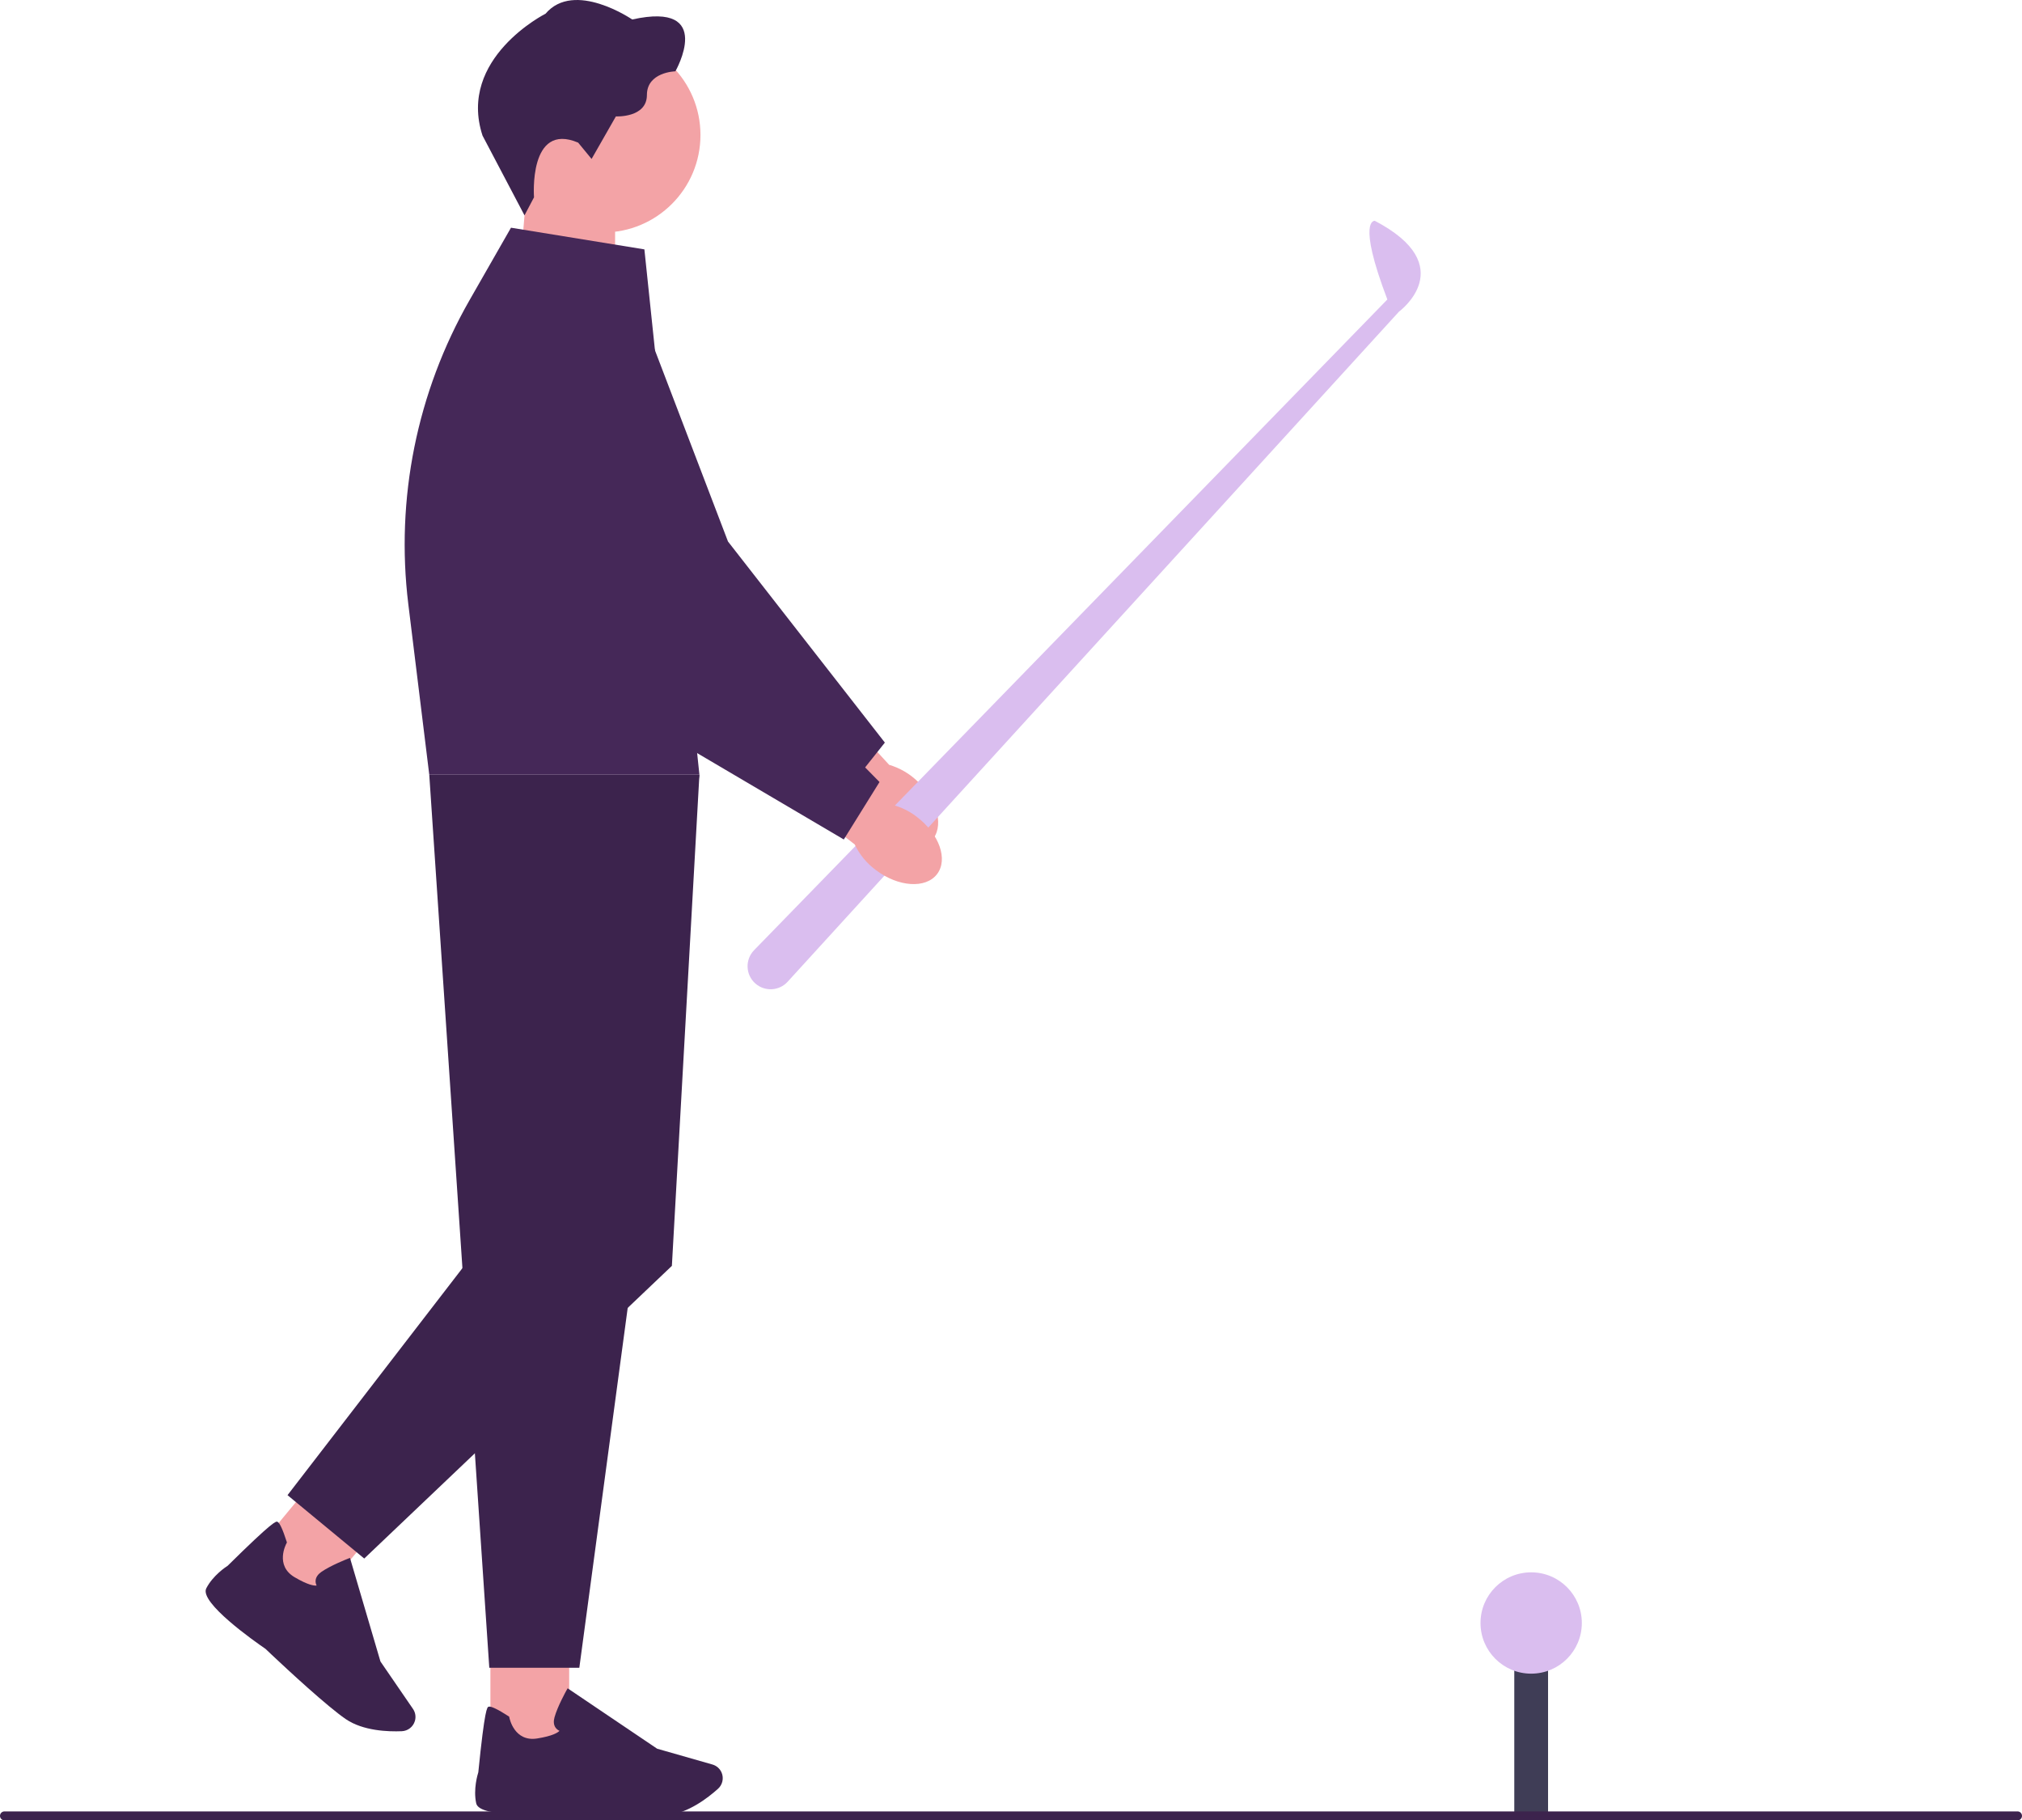 <svg xmlns="http://www.w3.org/2000/svg" width="537.64" height="483.97" viewBox="0 0 537.64 483.97" xmlns:xlink="http://www.w3.org/1999/xlink"><path id="uuid-a4afb0c5-058d-48cc-8cb0-c7ababe8c53e-667" d="m244.09,207.84c5.4,5.16,6.99,12.21,3.54,15.73-3.44,3.53-10.61,2.2-16.02-2.97-2.19-2.03-3.83-4.57-4.8-7.41l-22.6-22.18,11.12-10.66,21.09,22.99c2.9.86,5.52,2.4,7.65,4.49,0,0,0,0,0,0Z" fill="#f3a3a6"/><path d="m224.08,211.53l-57.89-43.82-.05-.1-33.83-63.13c-5.18-9.67-2.31-21.7,6.68-27.98,5.5-3.85,12.34-4.92,18.76-2.95,6.42,1.97,11.48,6.7,13.87,12.97l21.95,57.45,41.71,53.46-11.2,14.08Z" fill="#452858"/><path d="m200.86,261.49h0c2.51,2.2,6.31,1.99,8.56-.47l162.55-178.15s16.59-12.13-6.41-24.16c0,0-4.87-.63,3.33,20.91l-168.38,173c-2.44,2.51-2.29,6.56.35,8.87Z" fill="#dabeef"/><polygon points="137.54 80.34 163.55 88.89 163.55 51.45 139.95 51.45 137.54 80.34" fill="#f3a3a6"/><circle cx="160.33" cy="35.89" r="25.92" fill="#f3a3a6"/><path d="m153.73,37.92l3.57,4.34,6.46-11.31s8.25.43,8.25-5.7c0-6.12,7.57-6.29,7.57-6.29,0,0,10.72-18.71-11.48-13.78,0,0-15.39-10.55-23.05-1.53,0,0-23.47,11.82-16.75,32.4l11.16,21.21,2.53-4.8s-1.53-20.16,11.74-14.54Z" fill="#3c234d"/><rect x="130.39" y="435.08" width="20.94" height="29.71" transform="translate(281.73 899.87) rotate(-180)" fill="#f3a3a6"/><path d="m149.02,481.81c-3.58.32-21.5,1.74-22.4-2.37-.82-3.77.39-7.71.56-8.25,1.72-17.14,2.36-17.33,2.75-17.44.61-.18,2.39.67,5.28,2.53l.18.12.04.21c.05.27,1.33,6.56,7.4,5.59,4.16-.66,5.51-1.58,5.94-2.03-.35-.16-.79-.44-1.1-.92-.45-.7-.53-1.6-.23-2.68.78-2.85,3.12-7.06,3.22-7.23l.27-.48,23.8,16.06,14.7,4.2c1.11.32,2,1.11,2.45,2.17h0c.62,1.48.24,3.2-.96,4.28-2.67,2.4-7.97,6.51-13.54,7.02-1.48.14-3.44.19-5.64.19-9.19,0-22.61-.95-22.71-.97Z" fill="#3c234d"/><rect x="74.17" y="393.77" width="20.94" height="29.71" transform="translate(-110.63 777.41) rotate(-140.4)" fill="#f3a3a6"/><path d="m70.6,438.38c-2.97-2.03-17.67-12.37-15.75-16.1,1.77-3.43,5.22-5.7,5.69-6,12.25-12.1,12.87-11.84,13.23-11.69.59.25,1.42,2.04,2.46,5.31l.06.2-.1.19c-.13.24-3.15,5.9,2.13,9.03,3.63,2.14,5.25,2.3,5.87,2.22-.17-.35-.33-.84-.26-1.42.1-.82.61-1.57,1.53-2.21,2.42-1.69,6.9-3.45,7.09-3.52l.51-.2,8.1,27.54,8.65,12.61c.65.95.84,2.13.5,3.24h0c-.47,1.54-1.86,2.62-3.47,2.69-3.59.15-10.29-.07-14.9-3.22-1.22-.84-2.77-2.04-4.46-3.45-7.08-5.86-16.81-15.15-16.88-15.22Z" fill="#3c234d"/><path d="m185.97,205.97h-71.83l15.96,237.43h23.94l31.92-237.43Z" fill="#3c234d"/><polygon points="171.34 219.05 185.97 205.97 178.65 336.55 96.85 414.36 76.45 397.51 124.11 335.66 171.34 219.05" fill="#3c234d"/><path d="m171.34,66.3l-35.47-5.76-11.02,19.26c-14,24.48-19.71,52.84-16.28,80.84l5.57,45.33h71.83l-14.63-139.67Z" fill="#452858"/><path id="uuid-99d9dcd2-0d7a-40b6-9a0d-34cb87d0e46e-668" d="m243.8,217.2c5.96,4.51,8.35,11.32,5.34,15.22-3.01,3.9-10.29,3.41-16.25-1.1-2.41-1.77-4.34-4.1-5.62-6.81l-25-19.42,9.82-11.88,23.61,20.41c2.98.52,5.76,1.75,8.12,3.58,0,0,0,0,0,0Z" fill="#f3a3a6"/><path d="m224.35,223.18l-62.56-36.84-.06-.09-40.89-58.8c-6.26-9.01-4.8-21.29,3.41-28.56,5.02-4.46,11.69-6.31,18.3-5.09,6.6,1.22,12.17,5.33,15.28,11.29l28.43,54.53,47.6,48.29-9.5,15.28Z" fill="#452858"/><rect x="402.64" y="442.47" width="8.98" height="39.37" fill="#3f3d56"/><circle cx="407.13" cy="431.5" r="13.47" fill="#dabeef"/><path d="m0,482.78c0,.66.53,1.19,1.19,1.19h535.26c.66,0,1.19-.53,1.19-1.19s-.53-1.19-1.19-1.19H1.19c-.66,0-1.19.53-1.19,1.19Z" fill="#3c234d"/></svg>
